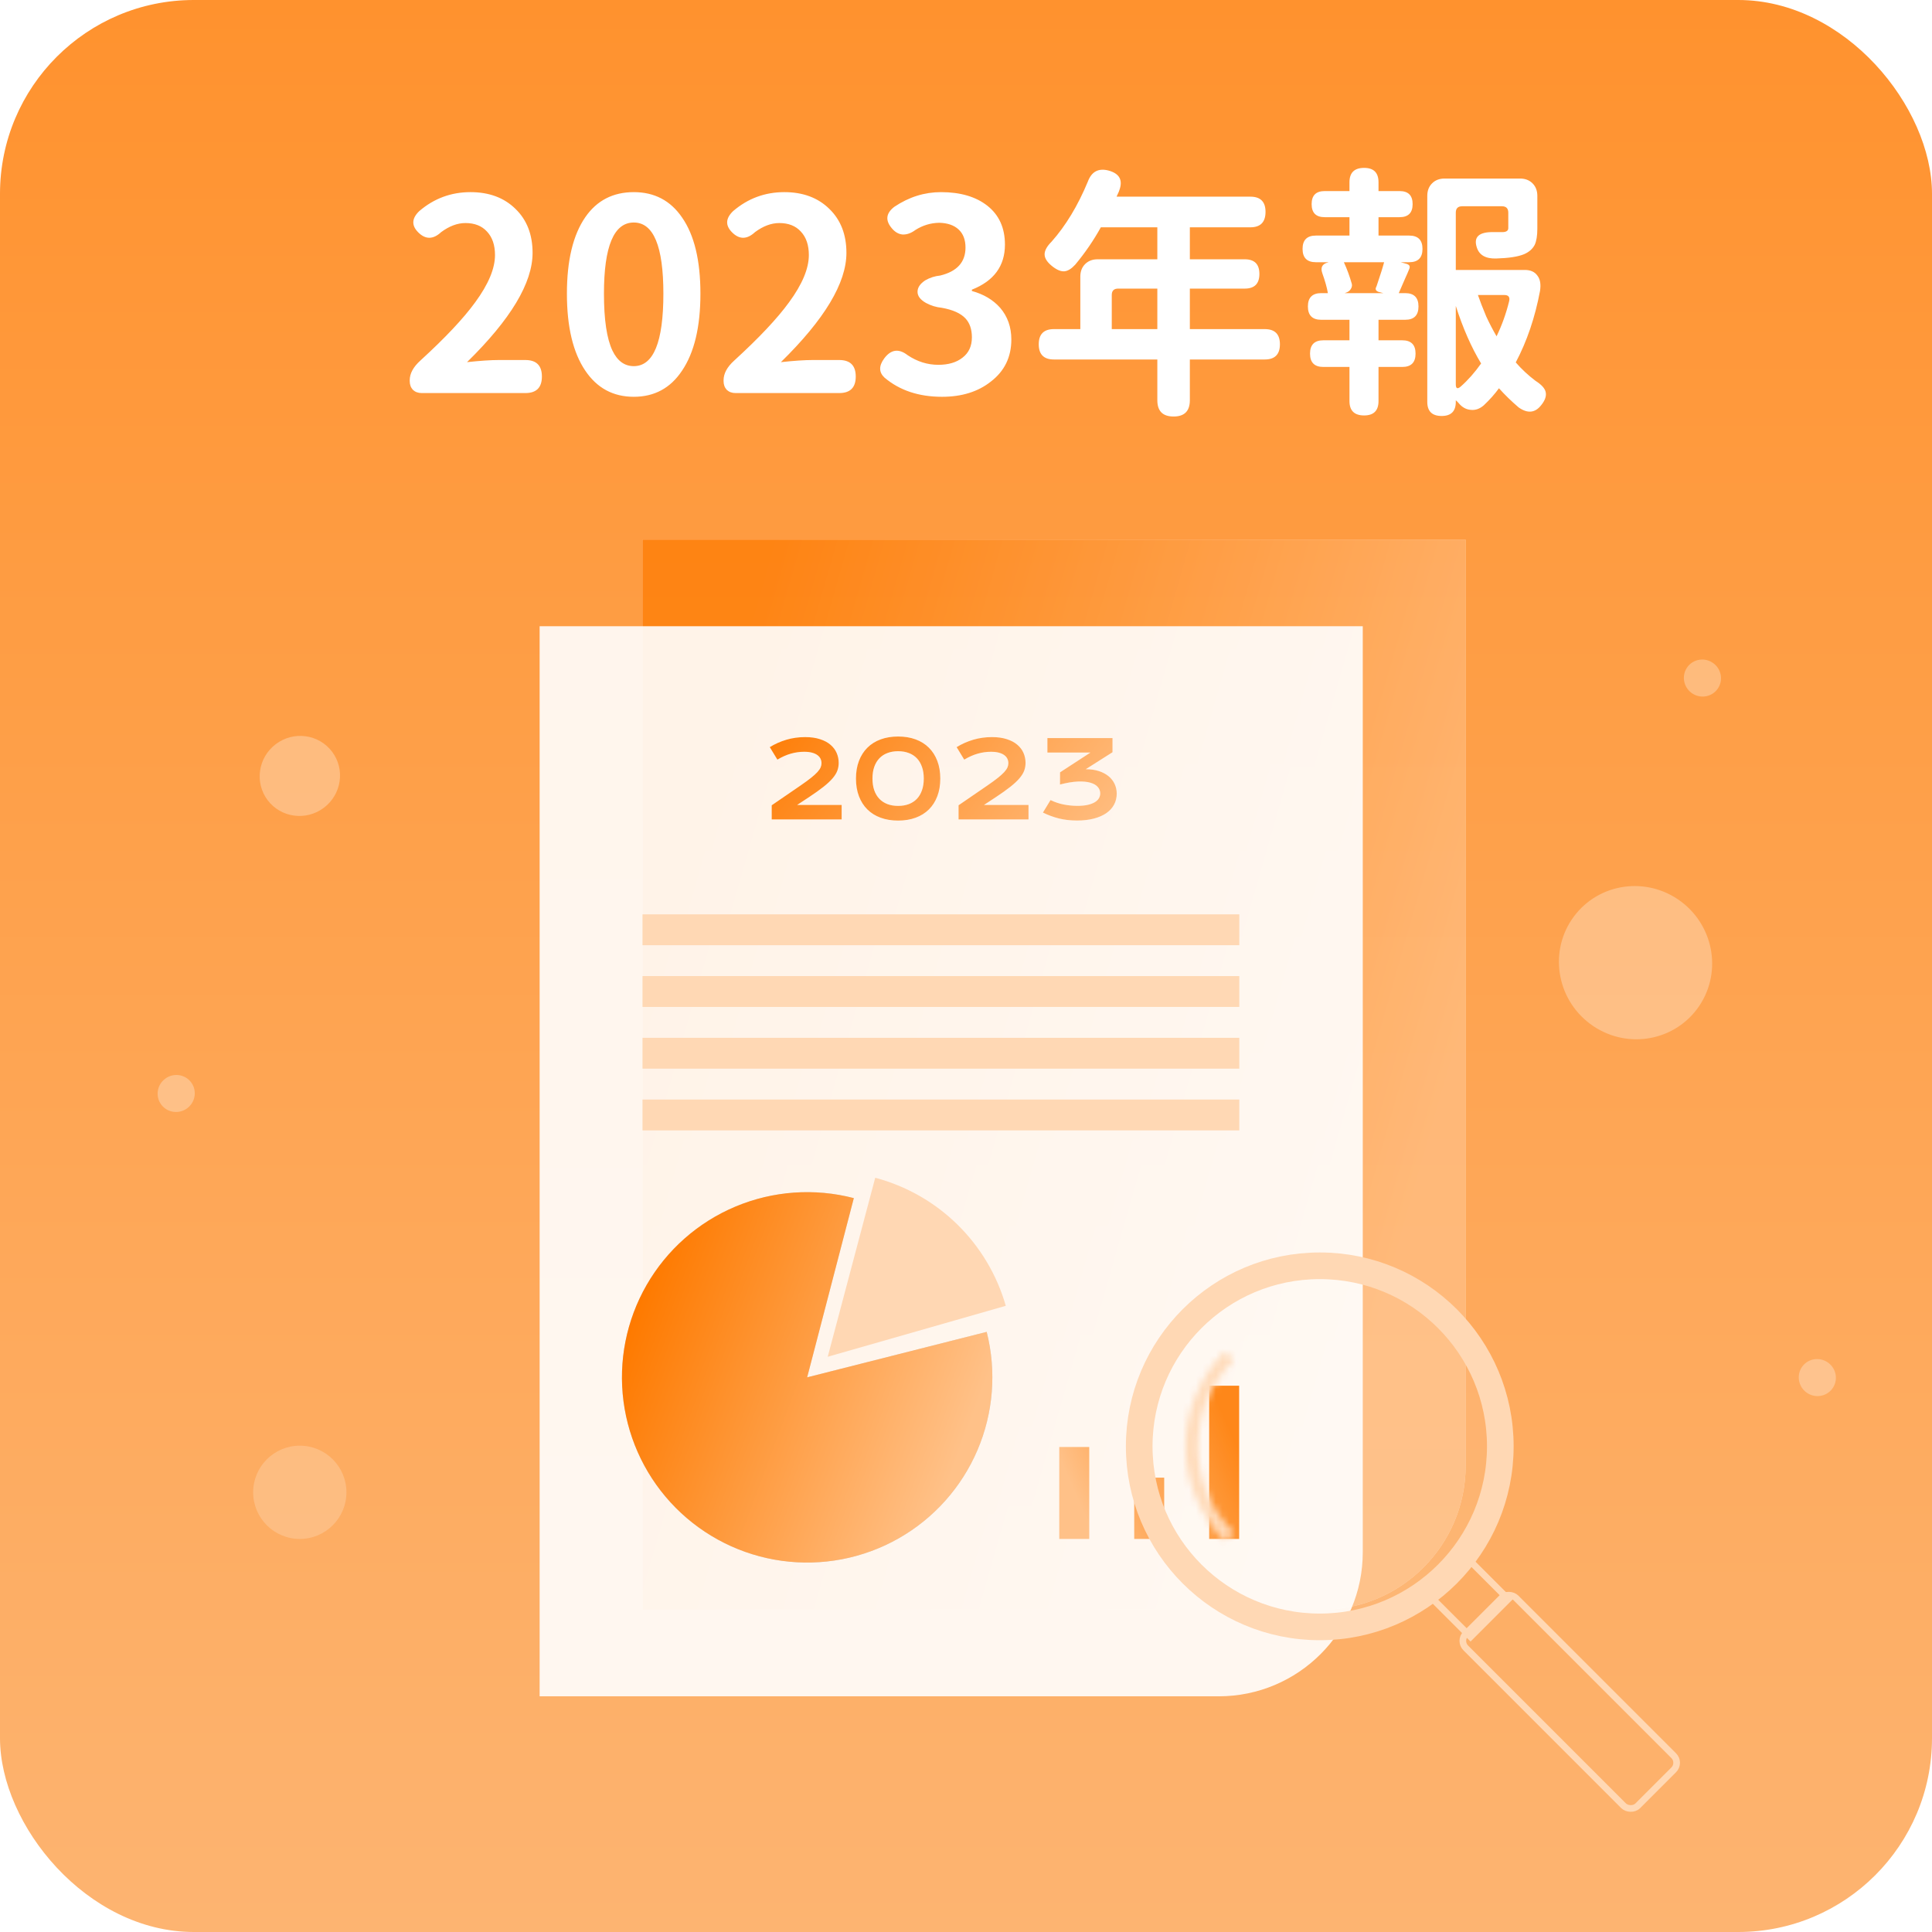 <svg width="290" height="290" viewBox="0 0 290 290" fill="none" xmlns="http://www.w3.org/2000/svg">
<rect width="290" height="290" rx="29.091" fill="url(#paint0_linear_490_138)"/>
<path d="M63.301 59C62.768 59 62.328 58.84 61.981 58.52C61.661 58.173 61.501 57.733 61.501 57.2V57.08C61.501 56.067 62.035 55.08 63.101 54.12C66.835 50.707 69.581 47.787 71.341 45.36C73.315 42.667 74.301 40.307 74.301 38.28C74.301 36.787 73.901 35.613 73.101 34.76C72.328 33.907 71.248 33.48 69.861 33.48C68.661 33.48 67.448 33.933 66.221 34.84C65.021 35.96 63.875 35.973 62.781 34.88C61.741 33.84 61.795 32.773 62.941 31.68C65.155 29.787 67.715 28.84 70.621 28.84C73.421 28.84 75.675 29.68 77.381 31.36C79.088 33.013 79.941 35.213 79.941 37.96C79.941 42.467 76.661 47.933 70.101 54.36C72.075 54.147 73.675 54.04 74.901 54.04H78.861C80.515 54.04 81.341 54.867 81.341 56.52C81.341 58.173 80.515 59 78.861 59H71.421H63.301ZM95.136 59.56C92.043 59.56 89.616 58.253 87.856 55.64C86.016 52.92 85.096 49.067 85.096 44.08C85.096 39.093 86.016 35.267 87.856 32.6C89.589 30.093 92.016 28.84 95.136 28.84C98.229 28.84 100.643 30.107 102.376 32.64C104.216 35.28 105.136 39.093 105.136 44.08C105.136 49.067 104.216 52.92 102.376 55.64C100.643 58.253 98.229 59.56 95.136 59.56ZM95.136 54.96C98.096 54.96 99.576 51.333 99.576 44.08C99.576 36.96 98.096 33.4 95.136 33.4C92.149 33.4 90.656 36.96 90.656 44.08C90.656 48 91.083 50.853 91.936 52.64C92.683 54.187 93.749 54.96 95.136 54.96ZM110.411 59C109.877 59 109.437 58.84 109.091 58.52C108.771 58.173 108.611 57.733 108.611 57.2V57.08C108.611 56.067 109.144 55.08 110.211 54.12C113.944 50.707 116.691 47.787 118.451 45.36C120.424 42.667 121.411 40.307 121.411 38.28C121.411 36.787 121.011 35.613 120.211 34.76C119.437 33.907 118.357 33.48 116.971 33.48C115.771 33.48 114.557 33.933 113.331 34.84C112.131 35.96 110.984 35.973 109.891 34.88C108.851 33.84 108.904 32.773 110.051 31.68C112.264 29.787 114.824 28.84 117.731 28.84C120.531 28.84 122.784 29.68 124.491 31.36C126.197 33.013 127.051 35.213 127.051 37.96C127.051 42.467 123.771 47.933 117.211 54.36C119.184 54.147 120.784 54.04 122.011 54.04H125.971C127.624 54.04 128.451 54.867 128.451 56.52C128.451 58.173 127.624 59 125.971 59H118.531H110.411ZM141.405 59.56C137.912 59.56 135.032 58.6 132.765 56.68C131.912 55.88 131.899 54.92 132.725 53.8C133.739 52.44 134.912 52.28 136.245 53.32C137.685 54.28 139.219 54.76 140.845 54.76C142.365 54.76 143.579 54.4 144.485 53.68C145.419 52.96 145.885 51.947 145.885 50.64C145.885 49.44 145.565 48.493 144.925 47.8C144.205 47.027 143.019 46.493 141.365 46.2C140.539 46.12 139.752 45.88 139.005 45.48C138.152 45 137.725 44.44 137.725 43.8C137.725 43.16 138.112 42.587 138.885 42.08C139.579 41.68 140.325 41.44 141.125 41.36C143.659 40.747 144.925 39.347 144.925 37.16C144.925 35.987 144.579 35.08 143.885 34.44C143.192 33.8 142.219 33.467 140.965 33.44C139.685 33.467 138.499 33.827 137.405 34.52C136.765 35 136.125 35.227 135.485 35.2C134.872 35.147 134.325 34.827 133.845 34.24C132.859 33.067 132.992 32 134.245 31.04C136.432 29.573 138.765 28.84 141.245 28.84C144.152 28.84 146.472 29.52 148.205 30.88C149.965 32.267 150.845 34.213 150.845 36.72C150.845 39.92 149.192 42.173 145.885 43.48V43.68C147.645 44.16 149.059 45 150.125 46.2C151.245 47.507 151.805 49.093 151.805 50.96C151.805 53.6 150.779 55.707 148.725 57.28C146.805 58.8 144.365 59.56 141.405 59.56ZM176.16 62.52C174.533 62.52 173.72 61.707 173.72 60.08V53.96H158.2C156.68 53.96 155.92 53.2 155.92 51.68C155.92 50.16 156.68 49.4 158.2 49.4H162.16V41.52C162.16 40.747 162.4 40.12 162.88 39.64C163.36 39.16 163.987 38.92 164.76 38.92H173.72V34.12H165.24C164.147 36.093 162.867 37.96 161.4 39.72C160.84 40.333 160.307 40.667 159.8 40.72C159.293 40.773 158.707 40.547 158.04 40.04C157.24 39.427 156.827 38.827 156.8 38.24C156.773 37.653 157.12 37 157.84 36.28C159.973 33.88 161.787 30.88 163.28 27.28C163.84 25.76 164.88 25.2 166.4 25.6C168.053 26.053 168.587 27.053 168 28.6C167.973 28.707 167.907 28.867 167.8 29.08C167.72 29.267 167.653 29.413 167.6 29.52H178.76H187.68C189.2 29.52 189.96 30.28 189.96 31.8C189.96 33.347 189.2 34.12 187.68 34.12H178.6V38.92H186.84C188.307 38.92 189.04 39.653 189.04 41.12C189.04 42.587 188.307 43.32 186.84 43.32H178.6V49.4H189.84C191.36 49.4 192.12 50.16 192.12 51.68C192.12 53.2 191.36 53.96 189.84 53.96H178.6V60.08C178.6 61.707 177.787 62.52 176.16 62.52ZM166.88 49.4H173.72V43.32H170.28H167.84C167.2 43.32 166.88 43.64 166.88 44.28V49.4ZM231.32 60.84C230.413 61.987 229.293 62.093 227.96 61.16C226.867 60.227 225.88 59.267 225 58.28C224.36 59.16 223.6 60.013 222.72 60.84C222.107 61.373 221.453 61.6 220.76 61.52C220.067 61.467 219.467 61.133 218.96 60.52C218.827 60.36 218.68 60.213 218.52 60.08V60.32C218.52 61.733 217.813 62.44 216.4 62.44C214.96 62.44 214.24 61.733 214.24 60.32V29.4C214.24 28.627 214.48 28 214.96 27.52C215.44 27.04 216.067 26.8 216.84 26.8H222.48H228.16C228.933 26.8 229.56 27.04 230.04 27.52C230.52 28 230.76 28.627 230.76 29.4V34.32C230.76 35.387 230.627 36.2 230.36 36.76C230.04 37.373 229.507 37.84 228.76 38.16C227.853 38.533 226.467 38.747 224.6 38.8C223.027 38.853 222.053 38.307 221.68 37.16C221.147 35.56 222 34.787 224.24 34.84C224.693 34.84 225.147 34.84 225.6 34.84C226.133 34.813 226.4 34.613 226.4 34.24V31.92C226.4 31.28 226.08 30.96 225.44 30.96H219.48C218.84 30.96 218.52 31.28 218.52 31.92V40.52H228.88C229.733 40.52 230.36 40.8 230.76 41.36C231.187 41.893 231.32 42.667 231.16 43.68C230.413 47.653 229.2 51.227 227.52 54.4C228.4 55.413 229.387 56.333 230.48 57.16C231.36 57.72 231.867 58.267 232 58.8C232.16 59.413 231.933 60.093 231.32 60.84ZM204.76 62.36C203.293 62.36 202.56 61.64 202.56 60.2V55.08H198.64C197.307 55.08 196.64 54.413 196.64 53.08C196.64 51.747 197.307 51.08 198.64 51.08H202.56V48H198.32C196.987 48 196.32 47.333 196.32 46C196.32 44.667 196.987 44 198.32 44H199.32C199.187 43.2 198.907 42.2 198.48 41C198.187 40.147 198.467 39.613 199.32 39.4L199.44 39.36H197.52C196.187 39.36 195.52 38.693 195.52 37.36C195.52 36.027 196.187 35.36 197.52 35.36H199.04H202.56V32.6H198.84C197.533 32.6 196.88 31.947 196.88 30.64C196.88 29.333 197.533 28.68 198.84 28.68H202.56V27.36C202.56 25.92 203.293 25.2 204.76 25.2C206.2 25.2 206.92 25.92 206.92 27.36V28.68H210.08C211.387 28.68 212.04 29.333 212.04 30.64C212.04 31.947 211.387 32.6 210.08 32.6H206.92V35.36H211.52C212.853 35.36 213.52 36.027 213.52 37.36C213.52 38.693 212.853 39.36 211.52 39.36H210.24L211.12 39.6C211.573 39.733 211.707 40 211.52 40.4C211.387 40.747 211.173 41.24 210.88 41.88C210.453 42.867 210.147 43.573 209.96 44H210.92C212.253 44 212.92 44.667 212.92 46C212.92 47.333 212.253 48 210.92 48H206.92V51.08H210.48C211.813 51.08 212.48 51.747 212.48 53.08C212.48 54.413 211.813 55.08 210.48 55.08H206.92V60.2C206.92 61.64 206.2 62.36 204.76 62.36ZM218.52 57.68C218.52 58.32 218.76 58.44 219.24 58.04C220.333 57.08 221.36 55.92 222.32 54.56C220.853 52.133 219.587 49.253 218.52 45.92V52.28V57.68ZM224.64 50.48C225.44 48.827 226.067 47.08 226.52 45.24C226.68 44.6 226.44 44.28 225.8 44.28H221.84C222.133 45.133 222.547 46.2 223.08 47.48C223.56 48.52 224.08 49.52 224.64 50.48ZM201.84 44H207.64L206.88 43.8C206.56 43.667 206.44 43.467 206.52 43.2C206.547 43.147 206.587 43.053 206.64 42.92C207.2 41.267 207.573 40.08 207.76 39.36H204.72H201.72C202.2 40.4 202.6 41.493 202.92 42.64C202.973 42.907 202.907 43.173 202.72 43.44C202.56 43.68 202.307 43.853 201.96 43.96L201.84 44Z" fill="white"/>
<path opacity="0.2" d="M45 217C48.87 217 52 220.136 52 224C52 227.864 48.86 231 45 231C41.14 231 38 227.864 38 224C38 220.136 41.13 217 45 217Z" fill="white"/>
<path opacity="0.3" d="M252.328 135.322C257.438 139.148 258.523 146.361 254.754 151.43C250.979 156.499 243.783 157.503 238.672 153.678C233.562 149.852 232.477 142.639 236.246 137.57C240.021 132.501 247.217 131.497 252.328 135.322Z" fill="white"/>
<path opacity="0.3" d="M257.198 99.564C258.437 100.488 258.699 102.23 257.783 103.454C256.871 104.679 255.127 104.922 253.888 103.998C252.649 103.074 252.387 101.328 253.299 100.104C254.211 98.879 255.959 98.636 257.194 99.564H257.198Z" fill="white"/>
<path opacity="0.3" d="M274.442 204.564C275.681 205.488 275.943 207.23 275.027 208.454C274.115 209.679 272.371 209.922 271.132 208.998C269.894 208.074 269.631 206.328 270.543 205.104C271.455 203.879 273.203 203.636 274.438 204.564H274.442Z" fill="white"/>
<g opacity="0.7">
<path d="M96.445 81H220V220C220 231.942 210.319 241.622 198.378 241.622H96.445V81Z" fill="#FFE6CF"/>
<path d="M96.445 81H220V220C220 231.942 210.319 241.622 198.378 241.622H96.445V81Z" fill="url(#paint1_linear_490_138)"/>
</g>
<path opacity="0.9" d="M81 94H204.556V233C204.556 244.942 194.875 254.622 182.933 254.622H81V94Z" fill="white"/>
<path d="M148.105 199.92C149.601 205.828 149.114 212.065 146.719 217.669C144.324 223.274 140.153 227.936 134.849 230.938C129.544 233.94 123.4 235.116 117.362 234.284C111.324 233.453 105.727 230.66 101.432 226.336C97.137 222.011 94.382 216.395 93.591 210.352C92.8 204.308 94.017 198.173 97.055 192.889C100.092 187.605 104.782 183.465 110.403 181.108C116.024 178.751 122.263 178.306 128.161 179.842L121.156 206.744L148.105 199.92Z" fill="#D9D9D9"/>
<path d="M148.105 199.92C149.601 205.828 149.114 212.065 146.719 217.669C144.324 223.274 140.153 227.936 134.849 230.938C129.544 233.94 123.4 235.116 117.362 234.284C111.324 233.453 105.727 230.66 101.432 226.336C97.137 222.011 94.382 216.395 93.591 210.352C92.8 204.308 94.017 198.173 97.055 192.889C100.092 187.605 104.782 183.465 110.403 181.108C116.024 178.751 122.263 178.306 128.161 179.842L121.156 206.744L148.105 199.92Z" fill="url(#paint2_linear_490_138)"/>
<path d="M131.375 176.785C136.025 178.02 140.276 180.44 143.711 183.809C147.146 187.178 149.648 191.382 150.972 196.008L124.244 203.655L131.375 176.785Z" fill="#FFD7B3"/>
<rect x="96.445" y="137.245" width="89.578" height="4.633" fill="#FFD8B4"/>
<rect x="96.445" y="146.511" width="89.578" height="4.633" fill="#FFD8B4"/>
<rect x="96.445" y="155.778" width="89.578" height="4.633" fill="#FFD8B4"/>
<rect x="96.445" y="165.044" width="89.578" height="4.633" fill="#FFD8B4"/>
<path d="M115.836 120.875L120.141 117.922C120.786 117.479 121.315 117.094 121.727 116.766C122.138 116.438 122.461 116.146 122.695 115.891C122.93 115.63 123.091 115.396 123.18 115.188C123.268 114.979 123.312 114.771 123.312 114.562C123.312 114.323 123.263 114.099 123.164 113.891C123.065 113.682 122.909 113.5 122.695 113.344C122.487 113.188 122.216 113.065 121.883 112.977C121.555 112.888 121.161 112.844 120.703 112.844C120.036 112.844 119.372 112.938 118.711 113.125C118.049 113.312 117.375 113.612 116.688 114.023L115.547 112.148C116.312 111.674 117.141 111.305 118.031 111.039C118.927 110.773 119.867 110.641 120.852 110.641C121.711 110.641 122.456 110.745 123.086 110.953C123.721 111.156 124.245 111.435 124.656 111.789C125.073 112.143 125.383 112.555 125.586 113.023C125.789 113.492 125.891 113.99 125.891 114.516C125.891 114.922 125.823 115.31 125.688 115.68C125.552 116.049 125.315 116.432 124.977 116.828C124.638 117.224 124.18 117.651 123.602 118.109C123.029 118.562 122.305 119.078 121.43 119.656L119.648 120.828H126.336V123H115.836V120.875ZM128.484 116.867C128.484 115.883 128.633 115 128.93 114.219C129.227 113.438 129.648 112.776 130.195 112.234C130.742 111.688 131.406 111.271 132.188 110.984C132.969 110.698 133.844 110.555 134.812 110.555C135.781 110.555 136.656 110.698 137.438 110.984C138.219 111.271 138.883 111.688 139.43 112.234C139.977 112.776 140.398 113.438 140.695 114.219C140.992 115 141.141 115.883 141.141 116.867C141.141 117.852 140.992 118.734 140.695 119.516C140.398 120.297 139.977 120.958 139.43 121.5C138.883 122.042 138.219 122.456 137.438 122.742C136.656 123.029 135.781 123.172 134.812 123.172C133.844 123.172 132.969 123.029 132.188 122.742C131.406 122.456 130.742 122.042 130.195 121.5C129.648 120.958 129.227 120.297 128.93 119.516C128.633 118.734 128.484 117.852 128.484 116.867ZM130.961 116.859C130.961 117.526 131.049 118.115 131.227 118.625C131.409 119.135 131.667 119.565 132 119.914C132.333 120.258 132.737 120.521 133.211 120.703C133.685 120.88 134.219 120.969 134.812 120.969C135.406 120.969 135.94 120.88 136.414 120.703C136.888 120.521 137.292 120.258 137.625 119.914C137.958 119.565 138.214 119.135 138.391 118.625C138.573 118.115 138.664 117.526 138.664 116.859C138.664 116.198 138.573 115.615 138.391 115.109C138.214 114.599 137.958 114.169 137.625 113.82C137.292 113.471 136.888 113.208 136.414 113.031C135.94 112.849 135.406 112.758 134.812 112.758C134.219 112.758 133.685 112.849 133.211 113.031C132.737 113.208 132.333 113.471 132 113.82C131.667 114.169 131.409 114.599 131.227 115.109C131.049 115.615 130.961 116.198 130.961 116.859ZM143.883 120.875L148.188 117.922C148.833 117.479 149.362 117.094 149.773 116.766C150.185 116.438 150.508 116.146 150.742 115.891C150.977 115.63 151.138 115.396 151.227 115.188C151.315 114.979 151.359 114.771 151.359 114.562C151.359 114.323 151.31 114.099 151.211 113.891C151.112 113.682 150.956 113.5 150.742 113.344C150.534 113.188 150.263 113.065 149.93 112.977C149.602 112.888 149.208 112.844 148.75 112.844C148.083 112.844 147.419 112.938 146.758 113.125C146.096 113.312 145.422 113.612 144.734 114.023L143.594 112.148C144.359 111.674 145.188 111.305 146.078 111.039C146.974 110.773 147.914 110.641 148.898 110.641C149.758 110.641 150.503 110.745 151.133 110.953C151.768 111.156 152.292 111.435 152.703 111.789C153.12 112.143 153.43 112.555 153.633 113.023C153.836 113.492 153.938 113.99 153.938 114.516C153.938 114.922 153.87 115.31 153.734 115.68C153.599 116.049 153.362 116.432 153.023 116.828C152.685 117.224 152.227 117.651 151.648 118.109C151.076 118.562 150.352 119.078 149.477 119.656L147.695 120.828H154.383V123H143.883V120.875ZM157.688 120.094C158.302 120.396 158.958 120.617 159.656 120.758C160.359 120.893 161.044 120.961 161.711 120.961C162.305 120.961 162.818 120.914 163.25 120.82C163.682 120.721 164.039 120.589 164.32 120.422C164.602 120.255 164.81 120.057 164.945 119.828C165.081 119.599 165.148 119.352 165.148 119.086C165.148 118.727 165.026 118.406 164.781 118.125C164.536 117.839 164.164 117.625 163.664 117.484C163.169 117.339 162.542 117.281 161.781 117.312C161.026 117.344 160.135 117.492 159.109 117.758L159.117 115.93L163.68 112.961H157.219V110.789H166.992V112.914L162.977 115.461C163.711 115.461 164.367 115.555 164.945 115.742C165.523 115.93 166.01 116.188 166.406 116.516C166.802 116.844 167.104 117.232 167.312 117.68C167.521 118.128 167.625 118.609 167.625 119.125C167.625 119.734 167.49 120.289 167.219 120.789C166.953 121.284 166.565 121.708 166.055 122.062C165.544 122.411 164.919 122.682 164.18 122.875C163.445 123.068 162.612 123.164 161.68 123.164C160.69 123.164 159.776 123.06 158.938 122.852C158.099 122.638 157.302 122.344 156.547 121.969L157.688 120.094Z" fill="white"/>
<path d="M115.836 120.875L120.141 117.922C120.786 117.479 121.315 117.094 121.727 116.766C122.138 116.438 122.461 116.146 122.695 115.891C122.93 115.63 123.091 115.396 123.18 115.188C123.268 114.979 123.312 114.771 123.312 114.562C123.312 114.323 123.263 114.099 123.164 113.891C123.065 113.682 122.909 113.5 122.695 113.344C122.487 113.188 122.216 113.065 121.883 112.977C121.555 112.888 121.161 112.844 120.703 112.844C120.036 112.844 119.372 112.938 118.711 113.125C118.049 113.312 117.375 113.612 116.688 114.023L115.547 112.148C116.312 111.674 117.141 111.305 118.031 111.039C118.927 110.773 119.867 110.641 120.852 110.641C121.711 110.641 122.456 110.745 123.086 110.953C123.721 111.156 124.245 111.435 124.656 111.789C125.073 112.143 125.383 112.555 125.586 113.023C125.789 113.492 125.891 113.99 125.891 114.516C125.891 114.922 125.823 115.31 125.688 115.68C125.552 116.049 125.315 116.432 124.977 116.828C124.638 117.224 124.18 117.651 123.602 118.109C123.029 118.562 122.305 119.078 121.43 119.656L119.648 120.828H126.336V123H115.836V120.875ZM128.484 116.867C128.484 115.883 128.633 115 128.93 114.219C129.227 113.438 129.648 112.776 130.195 112.234C130.742 111.688 131.406 111.271 132.188 110.984C132.969 110.698 133.844 110.555 134.812 110.555C135.781 110.555 136.656 110.698 137.438 110.984C138.219 111.271 138.883 111.688 139.43 112.234C139.977 112.776 140.398 113.438 140.695 114.219C140.992 115 141.141 115.883 141.141 116.867C141.141 117.852 140.992 118.734 140.695 119.516C140.398 120.297 139.977 120.958 139.43 121.5C138.883 122.042 138.219 122.456 137.438 122.742C136.656 123.029 135.781 123.172 134.812 123.172C133.844 123.172 132.969 123.029 132.188 122.742C131.406 122.456 130.742 122.042 130.195 121.5C129.648 120.958 129.227 120.297 128.93 119.516C128.633 118.734 128.484 117.852 128.484 116.867ZM130.961 116.859C130.961 117.526 131.049 118.115 131.227 118.625C131.409 119.135 131.667 119.565 132 119.914C132.333 120.258 132.737 120.521 133.211 120.703C133.685 120.88 134.219 120.969 134.812 120.969C135.406 120.969 135.94 120.88 136.414 120.703C136.888 120.521 137.292 120.258 137.625 119.914C137.958 119.565 138.214 119.135 138.391 118.625C138.573 118.115 138.664 117.526 138.664 116.859C138.664 116.198 138.573 115.615 138.391 115.109C138.214 114.599 137.958 114.169 137.625 113.82C137.292 113.471 136.888 113.208 136.414 113.031C135.94 112.849 135.406 112.758 134.812 112.758C134.219 112.758 133.685 112.849 133.211 113.031C132.737 113.208 132.333 113.471 132 113.82C131.667 114.169 131.409 114.599 131.227 115.109C131.049 115.615 130.961 116.198 130.961 116.859ZM143.883 120.875L148.188 117.922C148.833 117.479 149.362 117.094 149.773 116.766C150.185 116.438 150.508 116.146 150.742 115.891C150.977 115.63 151.138 115.396 151.227 115.188C151.315 114.979 151.359 114.771 151.359 114.562C151.359 114.323 151.31 114.099 151.211 113.891C151.112 113.682 150.956 113.5 150.742 113.344C150.534 113.188 150.263 113.065 149.93 112.977C149.602 112.888 149.208 112.844 148.75 112.844C148.083 112.844 147.419 112.938 146.758 113.125C146.096 113.312 145.422 113.612 144.734 114.023L143.594 112.148C144.359 111.674 145.188 111.305 146.078 111.039C146.974 110.773 147.914 110.641 148.898 110.641C149.758 110.641 150.503 110.745 151.133 110.953C151.768 111.156 152.292 111.435 152.703 111.789C153.12 112.143 153.43 112.555 153.633 113.023C153.836 113.492 153.938 113.99 153.938 114.516C153.938 114.922 153.87 115.31 153.734 115.68C153.599 116.049 153.362 116.432 153.023 116.828C152.685 117.224 152.227 117.651 151.648 118.109C151.076 118.562 150.352 119.078 149.477 119.656L147.695 120.828H154.383V123H143.883V120.875ZM157.688 120.094C158.302 120.396 158.958 120.617 159.656 120.758C160.359 120.893 161.044 120.961 161.711 120.961C162.305 120.961 162.818 120.914 163.25 120.82C163.682 120.721 164.039 120.589 164.32 120.422C164.602 120.255 164.81 120.057 164.945 119.828C165.081 119.599 165.148 119.352 165.148 119.086C165.148 118.727 165.026 118.406 164.781 118.125C164.536 117.839 164.164 117.625 163.664 117.484C163.169 117.339 162.542 117.281 161.781 117.312C161.026 117.344 160.135 117.492 159.109 117.758L159.117 115.93L163.68 112.961H157.219V110.789H166.992V112.914L162.977 115.461C163.711 115.461 164.367 115.555 164.945 115.742C165.523 115.93 166.01 116.188 166.406 116.516C166.802 116.844 167.104 117.232 167.312 117.68C167.521 118.128 167.625 118.609 167.625 119.125C167.625 119.734 167.49 120.289 167.219 120.789C166.953 121.284 166.565 121.708 166.055 122.062C165.544 122.411 164.919 122.682 164.18 122.875C163.445 123.068 162.612 123.164 161.68 123.164C160.69 123.164 159.776 123.06 158.938 122.852C158.099 122.638 157.302 122.344 156.547 121.969L157.688 120.094Z" fill="url(#paint3_linear_490_138)"/>
<path opacity="0.3" d="M41.406 111.69C44.076 109.678 47.852 110.19 49.844 112.829C51.835 115.468 51.282 119.237 48.612 121.249C45.941 123.261 42.165 122.749 40.174 120.11C38.182 117.471 38.735 113.702 41.406 111.69Z" fill="white"/>
<path opacity="0.3" d="M24.785 161.926C26.019 160.996 27.765 161.232 28.684 162.454C29.604 163.672 29.349 165.415 28.115 166.345C26.881 167.275 25.132 167.038 24.212 165.82C23.292 164.602 23.547 162.855 24.784 161.93L24.785 161.926Z" fill="white"/>
<path d="M174.75 221.8H170.25V231H174.75V221.8ZM163.5 217.2H159V231H163.5V217.2ZM186 208H181.5V231H186V208Z" fill="url(#paint4_linear_490_138)"/>
<g filter="url(#filter0_bd_490_138)">
<mask id="path-19-inside-1_490_138" fill="white">
<path d="M183.855 227.347C181.984 225.476 180.5 223.255 179.488 220.811C178.475 218.367 177.954 215.747 177.954 213.101C177.954 210.455 178.475 207.835 179.488 205.391C180.5 202.947 181.984 200.726 183.855 198.855L185.168 200.168C183.469 201.866 182.122 203.882 181.203 206.101C180.284 208.321 179.811 210.699 179.811 213.101C179.811 215.503 180.284 217.881 181.203 220.1C182.122 222.32 183.469 224.336 185.168 226.034L183.855 227.347Z"/>
</mask>
<path d="M183.855 227.347C181.984 225.476 180.5 223.255 179.488 220.811C178.475 218.367 177.954 215.747 177.954 213.101C177.954 210.455 178.475 207.835 179.488 205.391C180.5 202.947 181.984 200.726 183.855 198.855L185.168 200.168C183.469 201.866 182.122 203.882 181.203 206.101C180.284 208.321 179.811 210.699 179.811 213.101C179.811 215.503 180.284 217.881 181.203 220.1C182.122 222.32 183.469 224.336 185.168 226.034L183.855 227.347Z" stroke="#FFD8B4" stroke-width="6" mask="url(#path-19-inside-1_490_138)"/>
<circle cx="198.101" cy="213.101" r="27.101" fill="white" fill-opacity="0.1" stroke="#FFD8B4" stroke-width="4"/>
<rect x="215.075" y="236.033" width="8.005" height="8.005" transform="rotate(-45 215.075 236.033)" stroke="#FFD8B4"/>
<rect x="218.955" y="242.301" width="10.636" height="36.511" rx="1.5" transform="rotate(-45 218.955 242.301)" stroke="#FFD8B4"/>
</g>
<defs>
<filter id="filter0_bd_490_138" x="165" y="180" width="91.172" height="95.998" filterUnits="userSpaceOnUse" color-interpolation-filters="sRGB">
<feFlood flood-opacity="0" result="BackgroundImageFix"/>
<feGaussianBlur in="BackgroundImageFix" stdDeviation="2"/>
<feComposite in2="SourceAlpha" operator="in" result="effect1_backgroundBlur_490_138"/>
<feColorMatrix in="SourceAlpha" type="matrix" values="0 0 0 0 0 0 0 0 0 0 0 0 0 0 0 0 0 0 127 0" result="hardAlpha"/>
<feOffset dy="4"/>
<feGaussianBlur stdDeviation="2"/>
<feComposite in2="hardAlpha" operator="out"/>
<feColorMatrix type="matrix" values="0 0 0 0 0 0 0 0 0 0 0 0 0 0 0 0 0 0 0.25 0"/>
<feBlend mode="normal" in2="effect1_backgroundBlur_490_138" result="effect2_dropShadow_490_138"/>
<feBlend mode="normal" in="SourceGraphic" in2="effect2_dropShadow_490_138" result="shape"/>
</filter>
<linearGradient id="paint0_linear_490_138" x1="145" y1="0" x2="145" y2="290" gradientUnits="userSpaceOnUse">
<stop stop-color="#FF922E"/>
<stop offset="1" stop-color="#FDB471"/>
</linearGradient>
<linearGradient id="paint1_linear_490_138" x1="102.56" y1="127.968" x2="218.527" y2="161.18" gradientUnits="userSpaceOnUse">
<stop stop-color="#FE7A00"/>
<stop offset="1" stop-color="#FFC188"/>
</linearGradient>
<linearGradient id="paint2_linear_490_138" x1="96.108" y1="195.202" x2="145.699" y2="213.666" gradientUnits="userSpaceOnUse">
<stop stop-color="#FE7A00"/>
<stop offset="1" stop-color="#FFC188"/>
</linearGradient>
<linearGradient id="paint3_linear_490_138" x1="110.734" y1="111.353" x2="155.216" y2="144.535" gradientUnits="userSpaceOnUse">
<stop stop-color="#FE7A00"/>
<stop offset="1" stop-color="#FFC188"/>
</linearGradient>
<linearGradient id="paint4_linear_490_138" x1="184.664" y1="214.725" x2="161.641" y2="224.788" gradientUnits="userSpaceOnUse">
<stop stop-color="#FE7A00"/>
<stop offset="1" stop-color="#FFC188"/>
</linearGradient>
</defs>
</svg>
